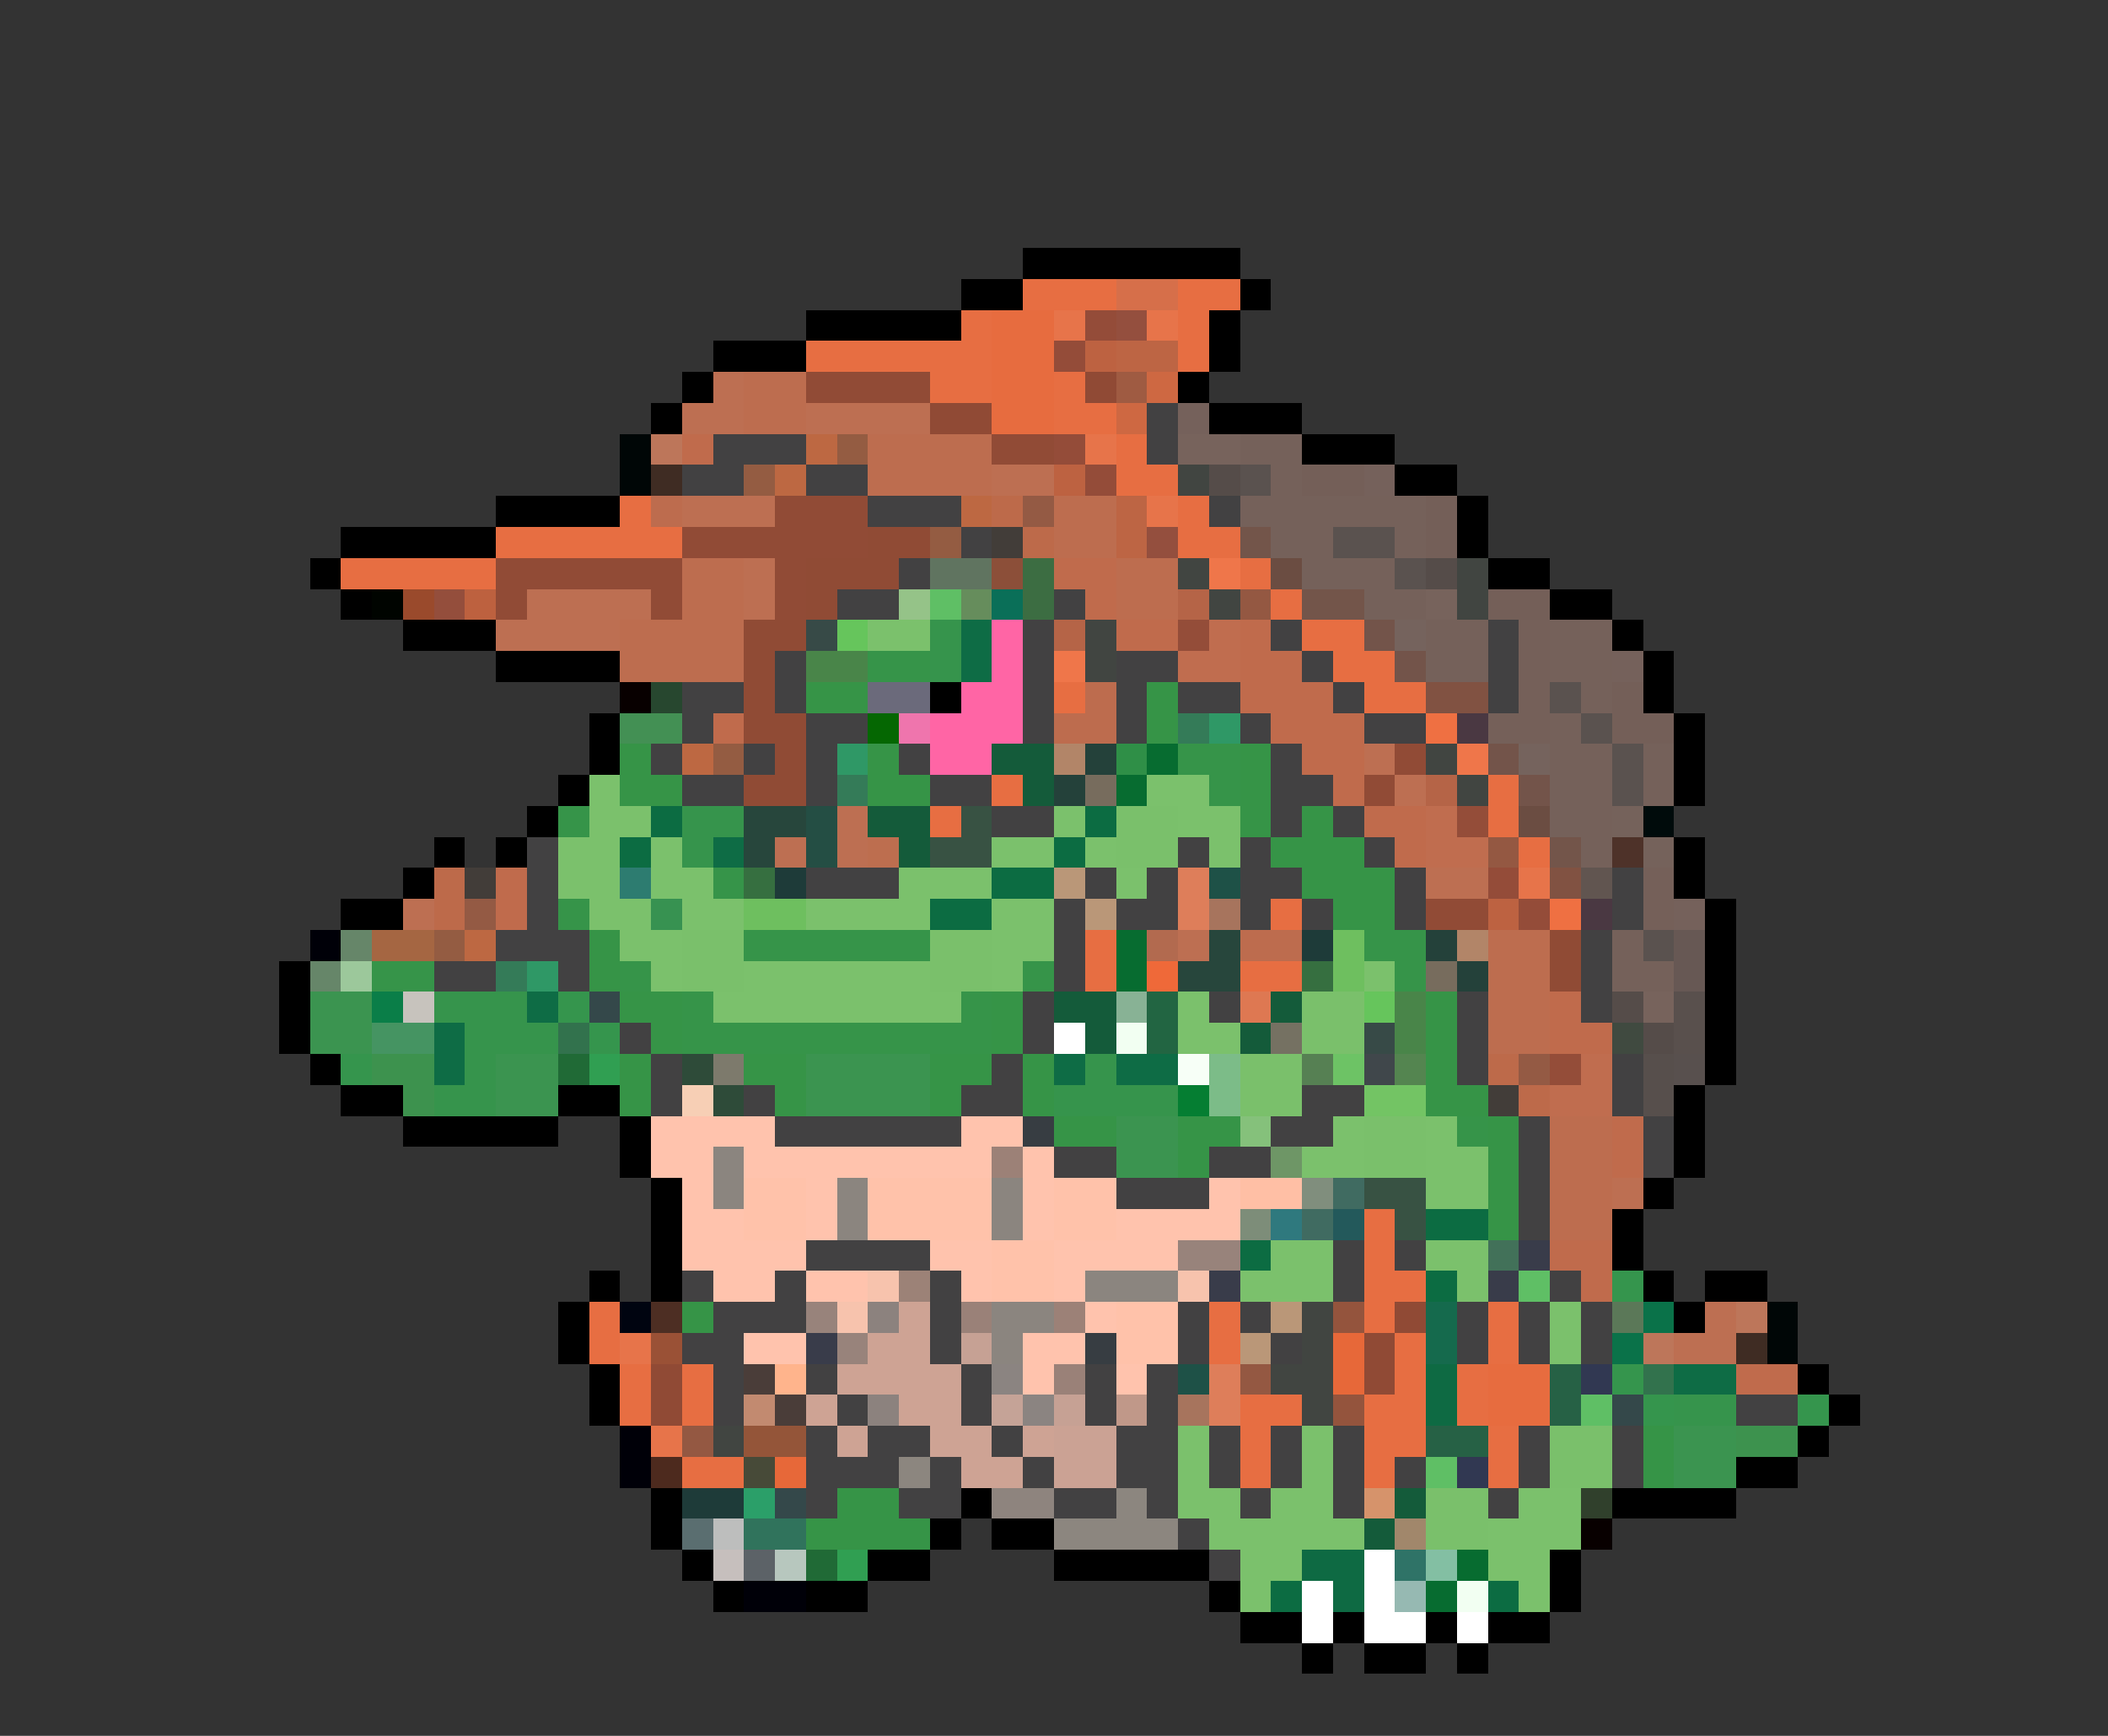 <svg xmlns="http://www.w3.org/2000/svg" viewBox="0 -0.5 68 56" shape-rendering="crispEdges">
<rect x="0" y="-0.5" width="68" height="56" fill="#333333" stroke="none"/>
<path stroke="#000000" d="M33 8h7M31 9h2M40 9h1M26 10h5M39 10h1M23 11h3M39 11h1M22 12h1M38 12h1M21 13h1M39 13h3M42 14h3M45 15h2M16 16h4M47 16h1M11 17h5M47 17h1M10 18h1M48 18h2M11 19h1M50 19h2M13 20h3M52 20h1M16 21h4M53 21h1M30 22h1M53 22h1M19 23h1M54 23h1M19 24h1M54 24h1M18 25h1M54 25h1M17 26h1M14 27h1M16 27h1M54 27h1M13 28h1M54 28h1M11 29h2M55 29h1M55 30h1M9 31h1M55 31h1M9 32h1M55 32h1M9 33h1M55 33h1M10 34h1M55 34h1M11 35h2M18 35h2M54 35h1M13 36h5M20 36h1M54 36h1M20 37h1M54 37h1M21 38h1M53 38h1M21 39h1M52 39h1M21 40h1M52 40h1M19 41h1M21 41h1M53 41h1M55 41h2M18 42h1M54 42h1M18 43h1M19 44h1M58 44h1M19 45h1M59 45h1M58 46h1M56 47h2M21 48h1M31 48h1M52 48h4M21 49h1M30 49h1M32 49h2M22 50h1M28 50h2M34 50h5M50 50h1M23 51h1M26 51h2M39 51h1M50 51h1M40 52h2M43 52h1M46 52h1M48 52h2M42 53h1M44 53h2M47 53h1" />
<path stroke="#e76e42" d="M33 9h3M38 9h2M31 10h1M38 10h1M26 11h6M38 11h1M30 12h2M34 12h1M34 13h2M36 14h1M36 15h2M20 16h1M38 16h1M16 17h6M38 17h2M11 18h5M40 18h1M41 19h1M42 20h2M43 21h2M34 22h1M44 22h2M32 25h1M48 25h1M30 26h1M48 26h1M49 27h1M41 29h1M35 30h1M35 31h1M40 31h2M44 39h1M44 40h1M44 41h2M19 42h1M39 42h1M44 42h1M48 42h1M19 43h1M39 43h1M45 43h1M48 43h1M20 44h1M22 44h1M45 44h1M47 44h1M20 45h1M22 45h1M40 45h2M44 45h2M47 45h1M40 46h1M44 46h2M48 46h1M22 47h2M40 47h1M44 47h1M48 47h1" />
<path stroke="#d66f4a" d="M36 9h2" />
<path stroke="#e76c3f" d="M32 10h2M32 11h2M32 12h2M32 13h2M48 44h2M48 45h2" />
<path stroke="#e7744a" d="M34 10h1M37 10h1M35 14h1M37 16h1M49 28h1M20 43h1M21 46h1" />
<path stroke="#944c39" d="M35 10h1M34 11h1M34 14h1M35 15h1M48 28h1M49 29h1" />
<path stroke="#944f3e" d="M36 10h1M37 17h1" />
<path stroke="#bd6241" d="M35 11h1M34 15h1M48 29h1" />
<path stroke="#bd6544" d="M36 11h2M36 16h1M36 17h1" />
<path stroke="#bd6f52" d="M23 12h1M22 13h2M26 13h4M32 15h2M22 16h3M24 18h1M17 19h4M24 19h1M16 20h4M44 24h1M45 25h1M27 26h1M25 27h1M27 27h1M46 28h2M13 29h1M38 30h1M52 38h1M55 42h1M54 43h2" />
<path stroke="#bd6d4f" d="M24 12h2M24 13h2M28 14h4M28 15h4M34 16h2M34 17h2M22 18h2M36 18h2M22 19h2M36 19h2M20 20h4M20 21h4M48 30h2M48 31h2M48 32h2M48 33h2M50 36h2M50 37h2M50 38h2M50 39h2" />
<path stroke="#914b36" d="M26 12h4M32 14h2M25 16h3M22 17h6M16 18h6M25 18h1M16 19h1M21 19h1M25 19h1M45 24h1M44 25h1M46 29h2" />
<path stroke="#904a35" d="M35 12h1M30 13h2M45 42h1M44 43h1M21 44h1M44 44h1M21 45h1" />
<path stroke="#9f5b42" d="M36 12h1" />
<path stroke="#ce6842" d="M37 12h1M36 13h1" />
<path stroke="#424142" d="M37 13h1M23 14h3M37 14h1M22 15h2M26 15h2M28 16h3M39 16h1M31 17h1M29 18h1M27 19h2M34 19h1M33 20h1M41 20h1M48 20h1M25 21h1M33 21h1M36 21h2M42 21h1M48 21h1M22 22h2M25 22h1M33 22h1M36 22h1M38 22h2M43 22h1M48 22h1M22 23h1M26 23h2M33 23h1M36 23h1M40 23h1M44 23h2M21 24h1M24 24h1M26 24h1M29 24h1M41 24h1M22 25h2M26 25h1M30 25h2M41 25h2M32 26h2M41 26h1M43 26h1M17 27h1M38 27h1M40 27h1M44 27h1M17 28h1M26 28h3M35 28h1M37 28h1M40 28h2M45 28h1M52 28h1M17 29h1M34 29h1M36 29h2M40 29h1M42 29h1M45 29h1M52 29h1M16 30h3M34 30h1M51 30h1M14 31h2M18 31h1M34 31h1M51 31h1M33 32h1M39 32h1M47 32h1M51 32h1M20 33h1M33 33h1M47 33h1M21 34h1M32 34h1M47 34h1M52 34h1M21 35h1M24 35h1M31 35h2M42 35h2M52 35h1M25 36h6M41 36h2M49 36h1M53 36h1M34 37h2M39 37h2M49 37h1M53 37h1M36 38h3M49 38h1M49 39h1M26 40h4M43 40h1M45 40h1M22 41h1M25 41h1M30 41h1M43 41h1M50 41h1M23 42h3M30 42h1M38 42h1M40 42h1M47 42h1M49 42h1M51 42h1M22 43h2M30 43h1M38 43h1M41 43h1M47 43h1M49 43h1M51 43h1M23 44h1M26 44h1M31 44h1M35 44h1M37 44h1M23 45h1M27 45h1M31 45h1M35 45h1M37 45h1M56 45h2M26 46h1M28 46h2M32 46h1M36 46h2M39 46h1M41 46h1M43 46h1M49 46h1M52 46h1M26 47h3M30 47h1M33 47h1M36 47h2M39 47h1M41 47h1M43 47h1M45 47h1M49 47h1M52 47h1M26 48h1M29 48h2M34 48h2M37 48h1M40 48h1M43 48h1M48 48h1M38 49h1M39 50h1" />
<path stroke="#75615b" d="M38 13h1M44 15h1M52 21h1M54 29h1" />
<path stroke="#000606" d="M20 14h1M20 15h1M57 42h1M57 43h1" />
<path stroke="#bd765a" d="M21 14h1M56 42h1M53 43h1" />
<path stroke="#c06b4c" d="M22 14h1M34 18h2M35 19h1M36 20h2M40 20h1M40 21h2M40 22h3M23 23h1M41 23h3M42 24h2M43 25h1M44 26h2M45 27h1M16 28h1M16 29h1M50 32h1M50 33h2M52 36h1M52 37h1M50 40h2M51 41h1M56 44h2" />
<path stroke="#bd6842" d="M26 14h1M25 15h1M31 16h1M22 24h1M15 30h1" />
<path stroke="#945c42" d="M27 14h1M24 15h1M30 17h1M23 24h1M14 30h1" />
<path stroke="#77635c" d="M38 14h2M46 19h1M53 32h1" />
<path stroke="#75615a" d="M40 14h2M41 15h1M40 16h6M41 17h2M45 17h1M42 18h3M44 19h2M46 20h2M50 20h2M46 21h2M50 21h2M51 22h1M50 23h1M50 24h2M53 24h1M50 25h2M53 25h1M50 26h2M51 27h1M52 30h1M52 31h2" />
<path stroke="#3f2c23" d="M21 15h1M56 43h1" />
<path stroke="#414541" d="M38 15h1M38 18h1M47 18h1M39 19h1M47 19h1M35 20h1M35 21h1M46 24h1M47 25h1M42 42h1M42 43h1M41 44h2M42 45h1M23 46h1" />
<path stroke="#554c49" d="M39 15h1M46 18h1M52 32h1M53 33h1" />
<path stroke="#5a524f" d="M40 15h1M43 17h2M45 18h1M50 22h1M51 23h1M52 24h1M52 25h1M53 30h1" />
<path stroke="#745f58" d="M42 15h2M46 16h1M46 17h1M48 19h2M52 22h1M52 23h2" />
<path stroke="#bd6c4e" d="M21 16h1M35 22h1M34 23h2M40 30h2" />
<path stroke="#bd6a4a" d="M32 16h1M33 17h1M14 28h1M14 29h1M48 34h1M49 35h1" />
<path stroke="#945a44" d="M33 16h1M15 29h1M49 34h1" />
<path stroke="#904b35" d="M28 17h2M26 18h3M26 19h1M24 20h2M24 21h1M24 22h1M24 23h2M25 24h1M24 25h2M50 30h1M50 31h1" />
<path stroke="#423d39" d="M32 17h1M15 28h1M48 35h1" />
<path stroke="#73554a" d="M40 17h1M42 19h2M50 27h1" />
<path stroke="#607460" d="M30 18h2" />
<path stroke="#8c4f39" d="M32 18h1" />
<path stroke="#3c6d42" d="M33 18h1M33 19h1" />
<path stroke="#ef764a" d="M39 18h1M34 21h1M47 24h1" />
<path stroke="#6b4d42" d="M41 18h1M49 26h1" />
<path stroke="#000400" d="M12 19h1" />
<path stroke="#9a4a2c" d="M13 19h1" />
<path stroke="#944e3c" d="M14 19h1" />
<path stroke="#bd613f" d="M15 19h1" />
<path stroke="#95c388" d="M29 19h1" />
<path stroke="#5fbf65" d="M30 19h1M49 41h1M51 45h1M46 47h1" />
<path stroke="#668d5c" d="M31 19h1" />
<path stroke="#0a6f58" d="M32 19h1" />
<path stroke="#b56447" d="M38 19h1M34 20h1M46 25h1" />
<path stroke="#945842" d="M40 19h1M48 27h1M40 44h1M22 46h1" />
<path stroke="#374a47" d="M26 20h1M44 33h1" />
<path stroke="#66c55c" d="M27 20h1M44 32h1" />
<path stroke="#7bc16c" d="M28 20h2M19 25h1M37 25h2M19 26h2M34 26h1M38 26h2M18 27h2M21 27h1M32 27h2M35 27h1M39 27h1M18 28h2M21 28h2M29 28h3M36 28h1M19 29h2M22 29h2M26 29h4M32 29h2M20 30h2M32 30h2M21 31h1M24 31h6M32 31h1M44 31h1M23 32h8M38 32h1M38 33h2M43 36h1M46 36h1M42 37h2M46 37h2M46 38h2M41 40h2M46 40h2M40 41h3M47 41h1M50 42h1M50 43h1M38 46h1M42 46h1M38 47h1M42 47h1M38 48h2M41 48h2M49 48h2M39 49h5M48 49h3M40 50h2M48 50h2M40 51h1M49 51h1" />
<path stroke="#36944c" d="M30 20h1M30 21h1M22 26h2M22 27h1M14 32h3M15 33h3M15 34h1M35 34h1M14 35h2M34 35h4M54 45h2" />
<path stroke="#0e6c45" d="M31 20h1M31 21h1M23 27h1M17 32h1M14 33h1M14 34h1M34 34h1M36 34h2M54 44h2" />
<path stroke="#ff65a5" d="M32 20h1M32 21h1M31 22h2M30 23h3M30 24h2" />
<path stroke="#944d39" d="M38 20h1M47 26h1M50 34h1" />
<path stroke="#c06d4f" d="M39 20h1M38 21h2M46 26h1M46 27h2M51 34h1M50 35h2" />
<path stroke="#73544a" d="M44 20h1M45 21h1M48 24h1M49 25h1" />
<path stroke="#75635d" d="M45 20h1M49 24h1" />
<path stroke="#756059" d="M49 20h1M49 21h1M49 22h1M48 23h2M53 28h1M53 29h1" />
<path stroke="#498549" d="M26 21h2M45 32h1M45 33h1" />
<path stroke="#369449" d="M28 21h2M38 24h2M39 25h1M18 26h1M23 28h1M18 29h1M24 30h6M44 30h2M12 31h2M20 31h1M33 31h1M45 31h1M22 32h1M31 32h1M22 33h10M47 36h1" />
<path stroke="#080000" d="M20 22h1M51 49h1" />
<path stroke="#27472f" d="M21 22h1" />
<path stroke="#369447" d="M26 22h2M37 22h1M37 23h1M20 24h1M28 24h1M40 24h1M20 25h2M28 25h2M40 25h1M40 26h1M42 26h1M41 27h3M42 28h3M43 29h2M19 30h1M19 31h1M20 32h2M32 32h1M46 32h1M21 33h1M32 33h1M46 33h1M20 34h1M24 34h2M30 34h2M33 34h1M46 34h1M20 35h1M25 35h1M30 35h1M33 35h1M46 35h2M34 36h2M38 36h2M48 36h1M38 37h1M48 37h1M48 38h1M48 39h1M22 42h1M53 46h1M53 47h1M27 48h2M26 49h4" />
<path stroke="#6b6a7b" d="M28 22h2" />
<path stroke="#815242" d="M46 22h2M50 28h1" />
<path stroke="#439054" d="M20 23h2" />
<path stroke="#056702" d="M28 23h1" />
<path stroke="#ef75ad" d="M29 23h1" />
<path stroke="#347b58" d="M38 23h1M27 25h1M16 31h1" />
<path stroke="#2f9866" d="M39 23h1M27 24h1M17 31h1" />
<path stroke="#ef7042" d="M46 23h1M50 29h1" />
<path stroke="#4a3842" d="M47 23h1M51 29h1" />
<path stroke="#145b3a" d="M32 24h2M33 25h1M28 26h2M29 27h1M34 32h2M41 32h1M35 33h1M40 33h1M45 48h1M44 49h1" />
<path stroke="#b28568" d="M34 24h1M47 30h1" />
<path stroke="#24413a" d="M35 24h1M34 25h1M46 30h1M47 31h1" />
<path stroke="#2f8f47" d="M36 24h1" />
<path stroke="#076c30" d="M37 24h1M36 25h1M36 30h1M36 31h1M47 50h1M46 51h1" />
<path stroke="#776c5d" d="M35 25h1M46 31h1" />
<path stroke="#0c6c42" d="M21 26h1M35 26h1M20 27h1M34 27h1M32 28h2M30 29h2M46 39h2M40 40h1M46 41h1M41 51h1M48 51h1" />
<path stroke="#27463c" d="M24 26h2M24 27h1M39 30h1M38 31h2" />
<path stroke="#244e44" d="M26 26h1M26 27h1" />
<path stroke="#385243" d="M31 26h1M30 27h2M44 38h2M45 39h1" />
<path stroke="#7ac06b" d="M36 26h2M36 27h2M22 30h2M30 30h2M22 31h2M30 31h2M42 32h2M42 33h2M40 34h2M40 35h2M44 36h2M44 37h2M50 46h2M50 47h2M46 48h2M46 49h2" />
<path stroke="#75625b" d="M52 26h1M53 27h1" />
<path stroke="#000b0b" d="M53 26h1" />
<path stroke="#bd6e4f" d="M28 27h1" />
<path stroke="#4e3229" d="M52 27h1" />
<path stroke="#2d7c70" d="M20 28h1" />
<path stroke="#366f40" d="M24 28h1M42 31h1" />
<path stroke="#1e3b39" d="M25 28h1M42 30h1M22 48h2" />
<path stroke="#ba9778" d="M34 28h1M35 29h1M41 42h1M40 43h1" />
<path stroke="#de7e5a" d="M38 28h1M38 29h1M39 44h1M39 45h1" />
<path stroke="#1e5147" d="M39 28h1M38 44h1" />
<path stroke="#615550" d="M51 28h1" />
<path stroke="#379251" d="M21 29h1" />
<path stroke="#6ebf5f" d="M24 29h2M43 30h1M43 31h1" />
<path stroke="#a7745d" d="M39 29h1M38 45h1" />
<path stroke="#000008" d="M10 30h1M20 46h1M20 47h1M24 51h2" />
<path stroke="#668669" d="M11 30h1M10 31h1" />
<path stroke="#a56642" d="M12 30h2" />
<path stroke="#b26a4f" d="M37 30h1" />
<path stroke="#675854" d="M54 30h1M54 31h1" />
<path stroke="#9cc89b" d="M11 31h1" />
<path stroke="#ef6939" d="M37 31h1" />
<path stroke="#3b9450" d="M10 32h2M10 33h2M16 34h2M26 34h4M16 35h2M26 35h4M36 36h2M36 37h2M54 46h2M54 47h2" />
<path stroke="#0a7e48" d="M12 32h1" />
<path stroke="#c7c3bd" d="M13 32h1" />
<path stroke="#35954d" d="M18 32h1M19 33h1M11 34h1M52 41h1M52 44h1M53 45h1M58 45h1" />
<path stroke="#34484a" d="M19 32h1M52 45h1M25 48h1" />
<path stroke="#88b295" d="M36 32h1" />
<path stroke="#226542" d="M37 32h1M37 33h1" />
<path stroke="#de7852" d="M40 32h1" />
<path stroke="#59504d" d="M54 32h1M54 33h1" />
<path stroke="#459462" d="M12 33h2" />
<path stroke="#32724d" d="M18 33h1M53 44h1" />
<path stroke="#ffffff" d="M34 33h1M44 50h1M42 51h1M44 51h1M42 52h1M44 52h2M47 52h1" />
<path stroke="#f2fff2" d="M36 33h1M47 51h1" />
<path stroke="#757162" d="M41 33h1" />
<path stroke="#404a40" d="M52 33h1" />
<path stroke="#3d924e" d="M12 34h2M13 35h1M56 46h2" />
<path stroke="#206a36" d="M18 34h1M26 50h1" />
<path stroke="#309f52" d="M19 34h1M27 50h1" />
<path stroke="#2e4b39" d="M22 34h1M23 35h1" />
<path stroke="#7d7a6c" d="M23 34h1" />
<path stroke="#f7fff7" d="M38 34h1" />
<path stroke="#7cbc88" d="M39 34h1M39 35h1" />
<path stroke="#568053" d="M42 34h1" />
<path stroke="#6dc365" d="M43 34h1" />
<path stroke="#40474b" d="M44 34h1" />
<path stroke="#548550" d="M45 34h1" />
<path stroke="#574f4c" d="M53 34h1M53 35h1" />
<path stroke="#58504e" d="M54 34h1" />
<path stroke="#f7cfb5" d="M22 35h1" />
<path stroke="#057e32" d="M38 35h1" />
<path stroke="#73c464" d="M44 35h2" />
<path stroke="#ffc3ad" d="M21 36h4M31 36h2M21 37h2M24 37h8M33 37h1M22 38h1M26 38h1M33 38h1M39 38h1M22 39h2M26 39h1M33 39h1M36 39h4M22 40h4M30 40h2M34 40h4M23 41h2M26 41h2M31 41h1M34 41h1M35 42h1M24 43h2M33 43h2M33 44h1M36 44h1" />
<path stroke="#373d42" d="M33 36h1M35 43h1" />
<path stroke="#85c17b" d="M40 36h1" />
<path stroke="#8b857f" d="M23 37h1M23 38h1M27 38h1M32 38h1M27 39h1M32 39h1M35 41h3M32 42h2M32 43h1" />
<path stroke="#9c8177" d="M32 37h1M34 42h1" />
<path stroke="#6e9666" d="M41 37h1" />
<path stroke="#ffc2aa" d="M24 38h2M28 38h4M34 38h2M24 39h2M28 39h4M34 39h2M32 40h2M32 41h2M36 42h2M36 43h2" />
<path stroke="#ffbfa5" d="M40 38h2" />
<path stroke="#808e7d" d="M42 38h1" />
<path stroke="#406b61" d="M43 38h1M42 39h1" />
<path stroke="#7d8d79" d="M40 39h1" />
<path stroke="#2f797e" d="M41 39h1" />
<path stroke="#23595b" d="M43 39h1" />
<path stroke="#98837b" d="M38 40h2M26 42h1M27 43h1" />
<path stroke="#427159" d="M48 40h1" />
<path stroke="#393c4a" d="M49 40h1M39 41h1M48 41h1M26 43h1" />
<path stroke="#f7c3ad" d="M28 41h1M38 41h1M27 42h1" />
<path stroke="#9c8277" d="M29 41h1" />
<path stroke="#000410" d="M20 42h1" />
<path stroke="#4d2e23" d="M21 42h1" />
<path stroke="#8c827e" d="M28 42h1M28 45h1" />
<path stroke="#cea394" d="M29 42h1M28 43h2M27 44h4M26 45h1M29 45h2M27 46h1M30 46h2M33 46h1M31 47h2" />
<path stroke="#9a8178" d="M31 42h1M34 44h1" />
<path stroke="#94543d" d="M43 42h1M43 45h1" />
<path stroke="#156a4d" d="M46 42h1M46 43h1" />
<path stroke="#5b7858" d="M52 42h1" />
<path stroke="#0a7249" d="M53 42h1M52 43h1" />
<path stroke="#9a5136" d="M21 43h1" />
<path stroke="#c6a194" d="M31 43h1M34 45h1" />
<path stroke="#e76839" d="M43 43h1M43 44h1M25 47h1" />
<path stroke="#4a3d39" d="M24 44h1M25 45h1" />
<path stroke="#ffb48c" d="M25 44h1" />
<path stroke="#8b8481" d="M32 44h1M33 45h1" />
<path stroke="#0e6a43" d="M46 44h1M46 45h1M42 50h2M43 51h1" />
<path stroke="#266145" d="M50 44h1M50 45h1M46 46h2" />
<path stroke="#313852" d="M51 44h1M47 47h1" />
<path stroke="#c28a70" d="M24 45h1" />
<path stroke="#c5a397" d="M32 45h1" />
<path stroke="#c09889" d="M36 45h1" />
<path stroke="#945539" d="M24 46h2" />
<path stroke="#cba294" d="M34 46h2M34 47h2" />
<path stroke="#4d2a1e" d="M21 47h1" />
<path stroke="#474a38" d="M24 47h1" />
<path stroke="#8c867f" d="M29 47h1M36 48h1M34 49h4" />
<path stroke="#2b9f69" d="M24 48h1" />
<path stroke="#8e847e" d="M32 48h2" />
<path stroke="#d6936b" d="M44 48h1" />
<path stroke="#30402c" d="M51 48h1" />
<path stroke="#5a6e70" d="M22 49h1" />
<path stroke="#bdbebd" d="M23 49h1" />
<path stroke="#30735c" d="M24 49h2" />
<path stroke="#a1876b" d="M45 49h1" />
<path stroke="#c6bfbd" d="M23 50h1" />
<path stroke="#5c6267" d="M24 50h1" />
<path stroke="#b7c7be" d="M25 50h1" />
<path stroke="#2f7367" d="M45 50h1" />
<path stroke="#83bfa3" d="M46 50h1" />
<path stroke="#96b9b2" d="M45 51h1" />
</svg>